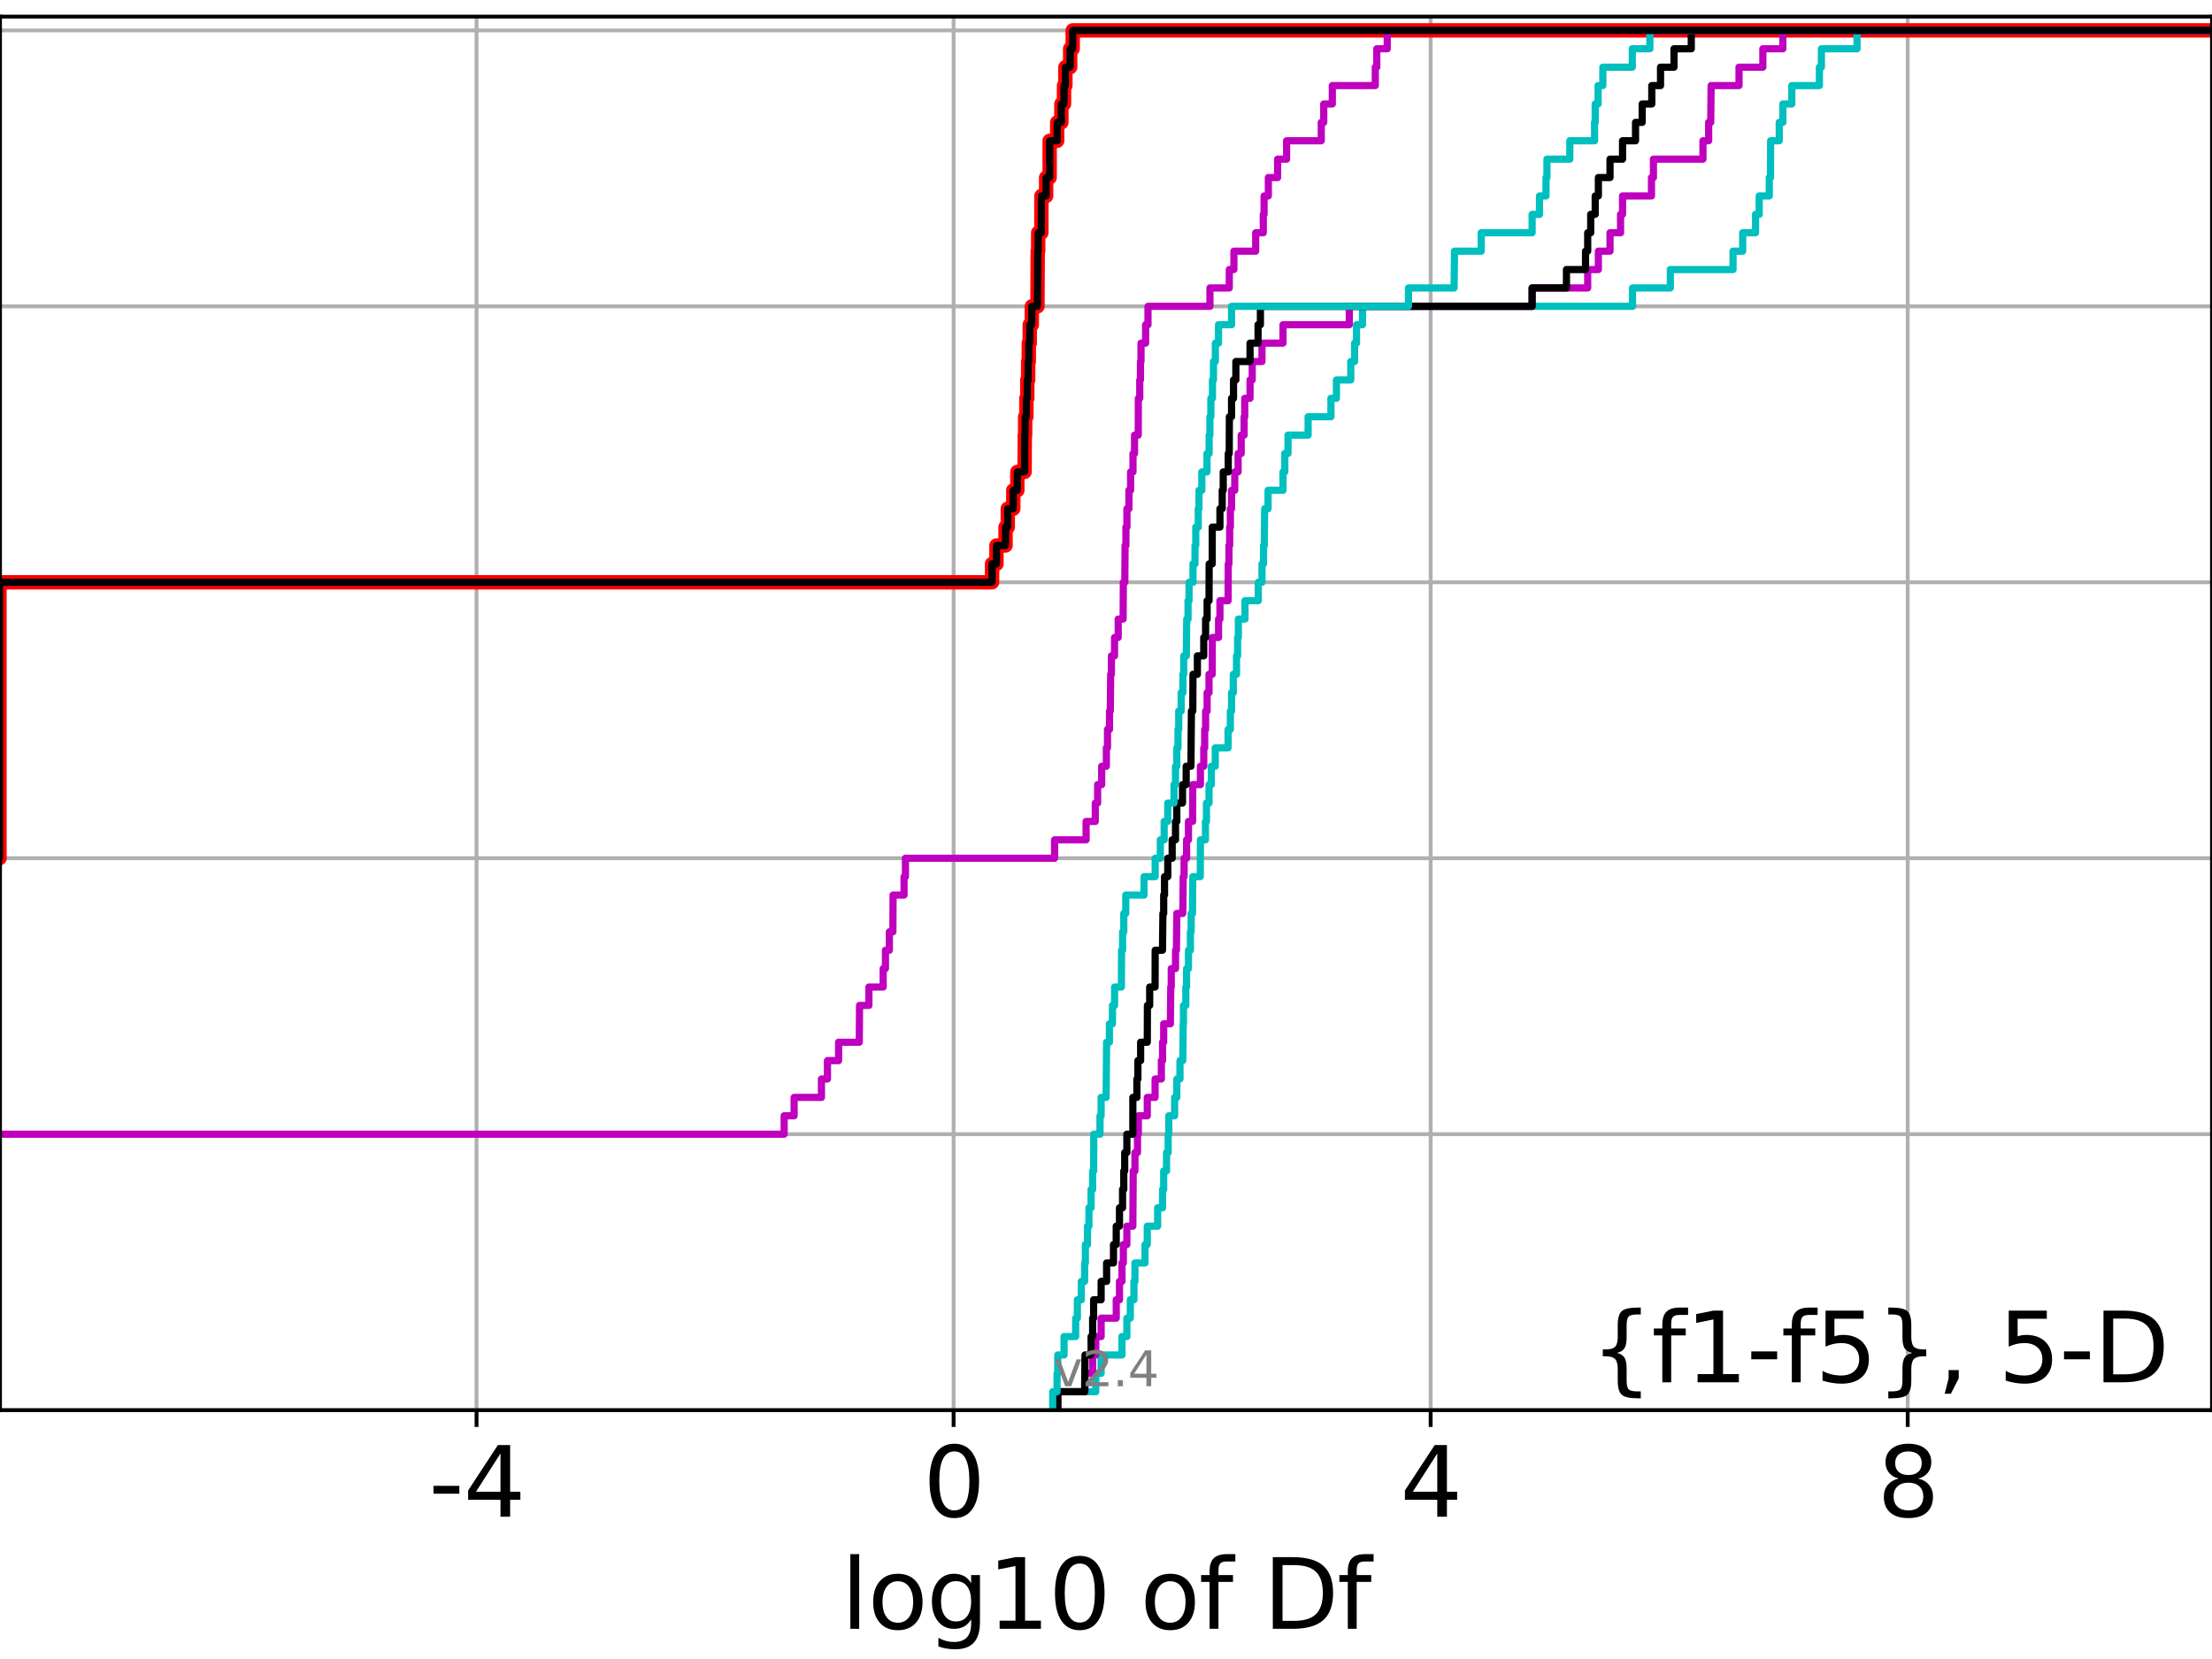<?xml version="1.0" encoding="utf-8" standalone="no"?>
<!DOCTYPE svg PUBLIC "-//W3C//DTD SVG 1.1//EN"
  "http://www.w3.org/Graphics/SVG/1.1/DTD/svg11.dtd">
<svg height="345.6pt" version="1.1" viewBox="0 0 460.8 345.6" width="460.8pt" xmlns="http://www.w3.org/2000/svg" xmlns:xlink="http://www.w3.org/1999/xlink">
 <defs>
  <style type="text/css">*{stroke-linecap:butt;stroke-linejoin:round;}</style>
 </defs>
 <g id="figure_1">
  <g id="patch_1">
   <path d="M 0 345.6 
L 460.8 345.6 
L 460.8 0 
L 0 0 
z
" style="fill:#ffffff;"/>
  </g>
  <g id="axes_1">
   <g id="patch_2">
    <path d="M 0 293.76 
L 460.8 293.76 
L 460.8 3.456 
L 0 3.456 
z
" style="fill:#ffffff;"/>
   </g>
   <g id="matplotlib.axis_1">
    <g id="xtick_1">
     <g id="line2d_1">
      <path clip-path="url(#p6e96000ad5)" d="M 99.272 293.76 
L 99.272 3.456 
" style="fill:none;stroke:#b0b0b0;stroke-linecap:square;stroke-width:0.8;"/>
     </g>
     <g id="line2d_2">
      <defs>
       <path d="M 0 0 
L 0 3.5 
" id="md36c5f6305" style="stroke:#000000;stroke-width:0.8;"/>
      </defs>
      <g>
       <use style="stroke:#000000;stroke-width:0.8;" x="99.272" xlink:href="#md36c5f6305" y="293.76"/>
      </g>
     </g>
     <g id="text_1">
      <!-- -4 -->
      <g transform="translate(89.302 315.957)scale(0.2 -0.2)">
       <defs>
        <path d="M 313 2009 
L 1997 2009 
L 1997 1497 
L 313 1497 
L 313 2009 
z
" id="DejaVuSans-2d" transform="scale(0.016)"/>
        <path d="M 2419 4116 
L 825 1625 
L 2419 1625 
L 2419 4116 
z
M 2253 4666 
L 3047 4666 
L 3047 1625 
L 3713 1625 
L 3713 1100 
L 3047 1100 
L 3047 0 
L 2419 0 
L 2419 1100 
L 313 1100 
L 313 1709 
L 2253 4666 
z
" id="DejaVuSans-34" transform="scale(0.016)"/>
       </defs>
       <use xlink:href="#DejaVuSans-2d"/>
       <use x="36.084" xlink:href="#DejaVuSans-34"/>
      </g>
     </g>
    </g>
    <g id="xtick_2">
     <g id="line2d_3">
      <path clip-path="url(#p6e96000ad5)" d="M 198.652 293.76 
L 198.652 3.456 
" style="fill:none;stroke:#b0b0b0;stroke-linecap:square;stroke-width:0.8;"/>
     </g>
     <g id="line2d_4">
      <g>
       <use style="stroke:#000000;stroke-width:0.8;" x="198.652" xlink:href="#md36c5f6305" y="293.76"/>
      </g>
     </g>
     <g id="text_2">
      <!-- 0 -->
      <g transform="translate(192.29 315.957)scale(0.2 -0.2)">
       <defs>
        <path d="M 2034 4250 
Q 1547 4250 1301 3770 
Q 1056 3291 1056 2328 
Q 1056 1369 1301 889 
Q 1547 409 2034 409 
Q 2525 409 2770 889 
Q 3016 1369 3016 2328 
Q 3016 3291 2770 3770 
Q 2525 4250 2034 4250 
z
M 2034 4750 
Q 2819 4750 3233 4129 
Q 3647 3509 3647 2328 
Q 3647 1150 3233 529 
Q 2819 -91 2034 -91 
Q 1250 -91 836 529 
Q 422 1150 422 2328 
Q 422 3509 836 4129 
Q 1250 4750 2034 4750 
z
" id="DejaVuSans-30" transform="scale(0.016)"/>
       </defs>
       <use xlink:href="#DejaVuSans-30"/>
      </g>
     </g>
    </g>
    <g id="xtick_3">
     <g id="line2d_5">
      <path clip-path="url(#p6e96000ad5)" d="M 298.032 293.76 
L 298.032 3.456 
" style="fill:none;stroke:#b0b0b0;stroke-linecap:square;stroke-width:0.8;"/>
     </g>
     <g id="line2d_6">
      <g>
       <use style="stroke:#000000;stroke-width:0.8;" x="298.032" xlink:href="#md36c5f6305" y="293.76"/>
      </g>
     </g>
     <g id="text_3">
      <!-- 4 -->
      <g transform="translate(291.67 315.957)scale(0.2 -0.2)">
       <use xlink:href="#DejaVuSans-34"/>
      </g>
     </g>
    </g>
    <g id="xtick_4">
     <g id="line2d_7">
      <path clip-path="url(#p6e96000ad5)" d="M 397.412 293.76 
L 397.412 3.456 
" style="fill:none;stroke:#b0b0b0;stroke-linecap:square;stroke-width:0.8;"/>
     </g>
     <g id="line2d_8">
      <g>
       <use style="stroke:#000000;stroke-width:0.8;" x="397.412" xlink:href="#md36c5f6305" y="293.76"/>
      </g>
     </g>
     <g id="text_4">
      <!-- 8 -->
      <g transform="translate(391.049 315.957)scale(0.2 -0.2)">
       <defs>
        <path d="M 2034 2216 
Q 1584 2216 1326 1975 
Q 1069 1734 1069 1313 
Q 1069 891 1326 650 
Q 1584 409 2034 409 
Q 2484 409 2743 651 
Q 3003 894 3003 1313 
Q 3003 1734 2745 1975 
Q 2488 2216 2034 2216 
z
M 1403 2484 
Q 997 2584 770 2862 
Q 544 3141 544 3541 
Q 544 4100 942 4425 
Q 1341 4750 2034 4750 
Q 2731 4750 3128 4425 
Q 3525 4100 3525 3541 
Q 3525 3141 3298 2862 
Q 3072 2584 2669 2484 
Q 3125 2378 3379 2068 
Q 3634 1759 3634 1313 
Q 3634 634 3220 271 
Q 2806 -91 2034 -91 
Q 1263 -91 848 271 
Q 434 634 434 1313 
Q 434 1759 690 2068 
Q 947 2378 1403 2484 
z
M 1172 3481 
Q 1172 3119 1398 2916 
Q 1625 2713 2034 2713 
Q 2441 2713 2670 2916 
Q 2900 3119 2900 3481 
Q 2900 3844 2670 4047 
Q 2441 4250 2034 4250 
Q 1625 4250 1398 4047 
Q 1172 3844 1172 3481 
z
" id="DejaVuSans-38" transform="scale(0.016)"/>
       </defs>
       <use xlink:href="#DejaVuSans-38"/>
      </g>
     </g>
    </g>
    <g id="text_5">
     <!-- log10 of Df -->
     <g transform="translate(175.214 339.313)scale(0.2 -0.2)">
      <defs>
       <path d="M 603 4863 
L 1178 4863 
L 1178 0 
L 603 0 
L 603 4863 
z
" id="DejaVuSans-6c" transform="scale(0.016)"/>
       <path d="M 1959 3097 
Q 1497 3097 1228 2736 
Q 959 2375 959 1747 
Q 959 1119 1226 758 
Q 1494 397 1959 397 
Q 2419 397 2687 759 
Q 2956 1122 2956 1747 
Q 2956 2369 2687 2733 
Q 2419 3097 1959 3097 
z
M 1959 3584 
Q 2709 3584 3137 3096 
Q 3566 2609 3566 1747 
Q 3566 888 3137 398 
Q 2709 -91 1959 -91 
Q 1206 -91 779 398 
Q 353 888 353 1747 
Q 353 2609 779 3096 
Q 1206 3584 1959 3584 
z
" id="DejaVuSans-6f" transform="scale(0.016)"/>
       <path d="M 2906 1791 
Q 2906 2416 2648 2759 
Q 2391 3103 1925 3103 
Q 1463 3103 1205 2759 
Q 947 2416 947 1791 
Q 947 1169 1205 825 
Q 1463 481 1925 481 
Q 2391 481 2648 825 
Q 2906 1169 2906 1791 
z
M 3481 434 
Q 3481 -459 3084 -895 
Q 2688 -1331 1869 -1331 
Q 1566 -1331 1297 -1286 
Q 1028 -1241 775 -1147 
L 775 -588 
Q 1028 -725 1275 -790 
Q 1522 -856 1778 -856 
Q 2344 -856 2625 -561 
Q 2906 -266 2906 331 
L 2906 616 
Q 2728 306 2450 153 
Q 2172 0 1784 0 
Q 1141 0 747 490 
Q 353 981 353 1791 
Q 353 2603 747 3093 
Q 1141 3584 1784 3584 
Q 2172 3584 2450 3431 
Q 2728 3278 2906 2969 
L 2906 3500 
L 3481 3500 
L 3481 434 
z
" id="DejaVuSans-67" transform="scale(0.016)"/>
       <path d="M 794 531 
L 1825 531 
L 1825 4091 
L 703 3866 
L 703 4441 
L 1819 4666 
L 2450 4666 
L 2450 531 
L 3481 531 
L 3481 0 
L 794 0 
L 794 531 
z
" id="DejaVuSans-31" transform="scale(0.016)"/>
       <path id="DejaVuSans-20" transform="scale(0.016)"/>
       <path d="M 2375 4863 
L 2375 4384 
L 1825 4384 
Q 1516 4384 1395 4259 
Q 1275 4134 1275 3809 
L 1275 3500 
L 2222 3500 
L 2222 3053 
L 1275 3053 
L 1275 0 
L 697 0 
L 697 3053 
L 147 3053 
L 147 3500 
L 697 3500 
L 697 3744 
Q 697 4328 969 4595 
Q 1241 4863 1831 4863 
L 2375 4863 
z
" id="DejaVuSans-66" transform="scale(0.016)"/>
       <path d="M 1259 4147 
L 1259 519 
L 2022 519 
Q 2988 519 3436 956 
Q 3884 1394 3884 2338 
Q 3884 3275 3436 3711 
Q 2988 4147 2022 4147 
L 1259 4147 
z
M 628 4666 
L 1925 4666 
Q 3281 4666 3915 4102 
Q 4550 3538 4550 2338 
Q 4550 1131 3912 565 
Q 3275 0 1925 0 
L 628 0 
L 628 4666 
z
" id="DejaVuSans-44" transform="scale(0.016)"/>
      </defs>
      <use xlink:href="#DejaVuSans-6c"/>
      <use x="27.783" xlink:href="#DejaVuSans-6f"/>
      <use x="88.965" xlink:href="#DejaVuSans-67"/>
      <use x="152.441" xlink:href="#DejaVuSans-31"/>
      <use x="216.064" xlink:href="#DejaVuSans-30"/>
      <use x="279.688" xlink:href="#DejaVuSans-20"/>
      <use x="311.475" xlink:href="#DejaVuSans-6f"/>
      <use x="372.656" xlink:href="#DejaVuSans-66"/>
      <use x="407.861" xlink:href="#DejaVuSans-20"/>
      <use x="439.648" xlink:href="#DejaVuSans-44"/>
      <use x="516.65" xlink:href="#DejaVuSans-66"/>
     </g>
    </g>
   </g>
   <g id="matplotlib.axis_2">
    <g id="ytick_1">
     <g id="line2d_9">
      <path clip-path="url(#p6e96000ad5)" d="M 0 293.76 
L 460.8 293.76 
" style="fill:none;stroke:#b0b0b0;stroke-linecap:square;stroke-width:0.8;"/>
     </g>
     <g id="line2d_10">
      <defs>
       <path d="M 0 0 
L -3.5 0 
" id="m779a433e13" style="stroke:#000000;stroke-width:0.8;"/>
      </defs>
      <g>
       <use style="stroke:#000000;stroke-width:0.8;" x="0" xlink:href="#m779a433e13" y="293.76"/>
      </g>
     </g>
    </g>
    <g id="ytick_2">
     <g id="line2d_11">
      <path clip-path="url(#p6e96000ad5)" d="M 0 236.274 
L 460.8 236.274 
" style="fill:none;stroke:#b0b0b0;stroke-linecap:square;stroke-width:0.8;"/>
     </g>
     <g id="line2d_12">
      <g>
       <use style="stroke:#000000;stroke-width:0.8;" x="0" xlink:href="#m779a433e13" y="236.274"/>
      </g>
     </g>
    </g>
    <g id="ytick_3">
     <g id="line2d_13">
      <path clip-path="url(#p6e96000ad5)" d="M 0 178.788 
L 460.8 178.788 
" style="fill:none;stroke:#b0b0b0;stroke-linecap:square;stroke-width:0.8;"/>
     </g>
     <g id="line2d_14">
      <g>
       <use style="stroke:#000000;stroke-width:0.8;" x="0" xlink:href="#m779a433e13" y="178.788"/>
      </g>
     </g>
    </g>
    <g id="ytick_4">
     <g id="line2d_15">
      <path clip-path="url(#p6e96000ad5)" d="M 0 121.302 
L 460.8 121.302 
" style="fill:none;stroke:#b0b0b0;stroke-linecap:square;stroke-width:0.8;"/>
     </g>
     <g id="line2d_16">
      <g>
       <use style="stroke:#000000;stroke-width:0.8;" x="0" xlink:href="#m779a433e13" y="121.302"/>
      </g>
     </g>
    </g>
    <g id="ytick_5">
     <g id="line2d_17">
      <path clip-path="url(#p6e96000ad5)" d="M 0 63.816 
L 460.8 63.816 
" style="fill:none;stroke:#b0b0b0;stroke-linecap:square;stroke-width:0.8;"/>
     </g>
     <g id="line2d_18">
      <g>
       <use style="stroke:#000000;stroke-width:0.8;" x="0" xlink:href="#m779a433e13" y="63.816"/>
      </g>
     </g>
    </g>
    <g id="ytick_6">
     <g id="line2d_19">
      <path clip-path="url(#p6e96000ad5)" d="M 0 6.33 
L 460.8 6.33 
" style="fill:none;stroke:#b0b0b0;stroke-linecap:square;stroke-width:0.8;"/>
     </g>
     <g id="line2d_20">
      <g>
       <use style="stroke:#000000;stroke-width:0.8;" x="0" xlink:href="#m779a433e13" y="6.33"/>
      </g>
     </g>
    </g>
   </g>
   <g id="line2d_21">
    <path clip-path="url(#p6e96000ad5)" d="M -1 178.788 
L -0.107 178.788 
L -0.107 121.302 
L 206.668 121.302 
L 206.668 117.47 
L 207.579 117.47 
L 207.579 113.637 
L 209.474 113.637 
L 209.474 109.805 
L 209.937 109.805 
L 209.937 105.973 
L 211.084 105.973 
L 211.084 102.14 
L 211.929 102.14 
L 211.929 98.308 
L 213.439 98.308 
L 213.483 90.643 
L 213.556 90.643 
L 213.556 86.811 
L 213.815 86.811 
L 213.815 82.978 
L 214.003 82.978 
L 214.003 79.146 
L 214.187 79.146 
L 214.187 75.313 
L 214.318 75.313 
L 214.318 71.481 
L 214.514 71.481 
L 214.514 67.649 
L 214.95 67.649 
L 214.95 63.816 
L 216.122 63.816 
L 216.173 52.319 
L 216.272 52.319 
L 216.272 48.487 
L 216.933 48.487 
L 216.946 40.822 
L 217.929 40.822 
L 217.929 36.989 
L 218.66 36.989 
L 218.669 29.325 
L 220.233 29.325 
L 220.233 25.492 
L 221.104 25.492 
L 221.104 21.66 
L 221.654 21.66 
L 221.654 17.827 
L 221.942 17.827 
L 221.942 13.995 
L 222.938 13.995 
L 222.938 10.163 
L 223.46 10.163 
L 223.46 6.33 
L 223.46 6.33 
L 460.8 6.33 
L 460.8 6.33 
" style="fill:none;stroke:#ff0000;stroke-linecap:square;stroke-width:3;"/>
   </g>
   <g id="line2d_22">
    <path clip-path="url(#p6e96000ad5)" d="M 220.351 293.76 
L 220.351 289.928 
L 228.272 289.928 
L 228.272 286.095 
L 229.387 286.095 
L 229.387 282.263 
L 233.732 282.263 
L 233.732 278.43 
L 234.748 278.43 
L 234.748 274.598 
L 235.467 274.598 
L 235.467 270.766 
L 236.22 270.766 
L 236.22 266.933 
L 236.431 266.933 
L 236.431 263.101 
L 238.526 263.101 
L 238.526 259.268 
L 238.998 259.268 
L 238.998 255.436 
L 241.158 255.436 
L 241.158 251.604 
L 242.183 251.604 
L 242.183 247.771 
L 242.419 247.771 
L 242.419 243.939 
L 243.007 243.939 
L 243.007 240.106 
L 243.352 240.106 
L 243.352 236.274 
L 243.48 236.274 
L 243.48 232.442 
L 244.695 232.442 
L 244.695 228.609 
L 245.155 228.609 
L 245.155 224.777 
L 245.811 224.777 
L 245.811 220.944 
L 246.39 220.944 
L 246.489 213.28 
L 246.539 213.28 
L 246.539 209.447 
L 247.029 209.447 
L 247.029 205.615 
L 247.186 205.615 
L 247.186 201.782 
L 247.58 201.782 
L 247.58 197.95 
L 247.983 197.95 
L 247.983 194.118 
L 248.141 194.118 
L 248.141 190.285 
L 248.419 190.285 
L 248.478 182.621 
L 250.04 182.621 
L 250.072 174.956 
L 251.117 174.956 
L 251.117 171.123 
L 251.332 171.123 
L 251.332 167.291 
L 251.864 167.291 
L 251.864 163.459 
L 252.339 163.459 
L 252.339 159.626 
L 253.163 159.626 
L 253.163 155.794 
L 255.834 155.794 
L 255.834 151.961 
L 256.307 151.961 
L 256.307 148.129 
L 256.557 148.129 
L 256.557 144.297 
L 256.921 144.297 
L 256.921 140.464 
L 257.592 140.464 
L 257.592 136.632 
L 257.814 136.632 
L 257.814 132.799 
L 257.972 132.799 
L 257.972 128.967 
L 259.358 128.967 
L 259.358 125.135 
L 262.13 125.135 
L 262.13 121.302 
L 262.896 121.302 
L 262.896 117.47 
L 263.209 117.47 
L 263.209 113.637 
L 263.375 113.637 
L 263.457 105.973 
L 264.161 105.973 
L 264.161 102.14 
L 267.268 102.14 
L 267.268 98.308 
L 267.651 98.308 
L 267.651 94.475 
L 268.314 94.475 
L 268.314 90.643 
L 272.508 90.643 
L 272.508 86.811 
L 277.259 86.811 
L 277.259 82.978 
L 278.406 82.978 
L 278.406 79.146 
L 281.394 79.146 
L 281.394 75.313 
L 282.188 75.313 
L 282.188 71.481 
L 282.589 71.481 
L 282.589 67.649 
L 283.834 67.649 
L 283.834 63.816 
L 340.08 63.816 
L 340.08 59.984 
L 347.963 59.984 
L 347.963 56.151 
L 361.025 56.151 
L 361.025 52.319 
L 363.035 52.319 
L 363.035 48.487 
L 365.716 48.487 
L 365.716 44.654 
L 366.474 44.654 
L 366.474 40.822 
L 368.574 40.822 
L 368.574 36.989 
L 368.832 36.989 
L 368.85 29.325 
L 370.646 29.325 
L 370.646 25.492 
L 371.402 25.492 
L 371.402 21.66 
L 373.271 21.66 
L 373.271 17.827 
L 379.013 17.827 
L 379.013 13.995 
L 379.43 13.995 
L 379.43 10.163 
L 386.854 10.163 
L 386.854 6.33 
L 386.854 6.33 
L 460.8 6.33 
L 460.8 6.33 
" style="fill:none;stroke:#00bfbf;stroke-linecap:square;stroke-width:1.5;"/>
   </g>
   <g id="line2d_23">
    <path clip-path="url(#p6e96000ad5)" d="M 220.351 293.76 
L 220.351 289.928 
L 226.021 289.928 
L 226.021 286.095 
L 227.617 286.095 
L 227.617 282.263 
L 228.272 282.263 
L 228.272 278.43 
L 229.387 278.43 
L 229.387 274.598 
L 232.533 274.598 
L 232.533 270.766 
L 233.209 270.766 
L 233.209 266.933 
L 233.732 266.933 
L 233.732 263.101 
L 234.012 263.101 
L 234.012 259.268 
L 234.748 259.268 
L 234.748 255.436 
L 235.99 255.436 
L 236.073 243.939 
L 236.431 243.939 
L 236.431 240.106 
L 236.959 240.106 
L 236.959 236.274 
L 237.136 236.274 
L 237.136 232.442 
L 239.002 232.442 
L 239.002 228.609 
L 240.626 228.609 
L 240.626 224.777 
L 241.932 224.777 
L 241.932 220.944 
L 242.183 220.944 
L 242.183 217.112 
L 242.419 217.112 
L 242.419 213.28 
L 243.808 213.28 
L 243.891 205.615 
L 243.996 205.615 
L 243.996 201.782 
L 244.88 201.782 
L 244.88 197.95 
L 245.078 197.95 
L 245.155 190.285 
L 246.39 190.285 
L 246.489 182.621 
L 246.669 182.621 
L 246.669 178.788 
L 247.186 178.788 
L 247.186 174.956 
L 247.58 174.956 
L 247.58 171.123 
L 248.44 171.123 
L 248.478 163.459 
L 250.072 163.459 
L 250.072 159.626 
L 250.766 159.626 
L 250.766 155.794 
L 250.959 155.794 
L 250.959 151.961 
L 251.15 151.961 
L 251.15 148.129 
L 251.465 148.129 
L 251.465 144.297 
L 251.864 144.297 
L 251.864 140.464 
L 252.528 140.464 
L 252.533 132.799 
L 253.847 132.799 
L 253.847 128.967 
L 254.134 128.967 
L 254.134 125.135 
L 255.834 125.135 
L 255.868 117.47 
L 256.011 117.47 
L 256.011 113.637 
L 256.162 113.637 
L 256.162 109.805 
L 256.307 109.805 
L 256.307 105.973 
L 256.557 105.973 
L 256.557 102.14 
L 257.224 102.14 
L 257.224 98.308 
L 257.922 98.308 
L 257.922 94.475 
L 258.562 94.475 
L 258.562 90.643 
L 259.172 90.643 
L 259.172 86.811 
L 259.301 86.811 
L 259.301 82.978 
L 260.404 82.978 
L 260.404 79.146 
L 260.861 79.146 
L 260.861 75.313 
L 262.896 75.313 
L 262.896 71.481 
L 267.268 71.481 
L 267.268 67.649 
L 281.077 67.649 
L 281.077 63.816 
L 319.169 63.816 
L 319.169 59.984 
L 330.747 59.984 
L 330.747 56.151 
L 332.972 56.151 
L 332.972 52.319 
L 335.397 52.319 
L 335.397 48.487 
L 337.591 48.487 
L 337.591 44.654 
L 338.007 44.654 
L 338.007 40.822 
L 344.033 40.822 
L 344.033 36.989 
L 344.439 36.989 
L 344.439 33.157 
L 354.756 33.157 
L 354.756 29.325 
L 355.944 29.325 
L 355.944 25.492 
L 356.374 25.492 
L 356.457 17.827 
L 362.271 17.827 
L 362.271 13.995 
L 367.232 13.995 
L 367.232 10.163 
L 371.402 10.163 
L 371.402 6.33 
L 371.402 6.33 
L 460.8 6.33 
L 460.8 6.33 
" style="fill:none;stroke:#bf00bf;stroke-linecap:square;stroke-width:1.5;"/>
   </g>
   <g id="line2d_24">
    <path clip-path="url(#p6e96000ad5)" d="M 220.351 293.76 
L 220.351 289.928 
L 225.95 289.928 
L 226.021 282.263 
L 227.293 282.263 
L 227.293 278.43 
L 227.617 278.43 
L 227.617 274.598 
L 227.822 274.598 
L 227.822 270.766 
L 229.387 270.766 
L 229.387 266.933 
L 230.526 266.933 
L 230.526 263.101 
L 231.961 263.101 
L 231.961 259.268 
L 232.533 259.268 
L 232.533 255.436 
L 233.209 255.436 
L 233.209 251.604 
L 233.851 251.604 
L 233.851 247.771 
L 234.105 247.771 
L 234.105 243.939 
L 234.295 243.939 
L 234.295 240.106 
L 234.748 240.106 
L 234.748 236.274 
L 235.99 236.274 
L 235.994 228.609 
L 236.834 228.609 
L 236.834 224.777 
L 237.045 224.777 
L 237.045 220.944 
L 237.615 220.944 
L 237.615 217.112 
L 239.002 217.112 
L 239.028 209.447 
L 239.502 209.447 
L 239.502 205.615 
L 240.626 205.615 
L 240.646 197.95 
L 242.168 197.95 
L 242.257 190.285 
L 242.419 190.285 
L 242.419 186.453 
L 242.593 186.453 
L 242.593 182.621 
L 243.268 182.621 
L 243.268 178.788 
L 244.184 178.788 
L 244.184 174.956 
L 244.88 174.956 
L 244.88 171.123 
L 245.155 171.123 
L 245.155 167.291 
L 246.34 167.291 
L 246.34 163.459 
L 247.103 163.459 
L 247.103 159.626 
L 248.094 159.626 
L 248.194 148.129 
L 248.478 148.129 
L 248.523 140.464 
L 249.438 140.464 
L 249.438 136.632 
L 250.766 136.632 
L 250.766 132.799 
L 251.15 132.799 
L 251.15 128.967 
L 251.465 128.967 
L 251.465 125.135 
L 251.864 125.135 
L 251.888 117.47 
L 252.528 117.47 
L 252.533 109.805 
L 254.134 109.805 
L 254.134 105.973 
L 254.609 105.973 
L 254.609 102.14 
L 254.824 102.14 
L 254.824 98.308 
L 255.868 98.308 
L 255.868 94.475 
L 256.072 94.475 
L 256.102 86.811 
L 256.557 86.811 
L 256.557 82.978 
L 256.968 82.978 
L 256.968 79.146 
L 257.452 79.146 
L 257.452 75.313 
L 260.404 75.313 
L 260.404 71.481 
L 262.074 71.481 
L 262.074 67.649 
L 262.566 67.649 
L 262.566 63.816 
L 319.169 63.816 
L 319.169 59.984 
L 326.322 59.984 
L 326.322 56.151 
L 330.294 56.151 
L 330.294 52.319 
L 330.747 52.319 
L 330.747 48.487 
L 331.374 48.487 
L 331.374 44.654 
L 332.31 44.654 
L 332.31 40.822 
L 332.972 40.822 
L 332.972 36.989 
L 335.397 36.989 
L 335.397 33.157 
L 338.007 33.157 
L 338.007 29.325 
L 340.712 29.325 
L 340.712 25.492 
L 342.098 25.492 
L 342.098 21.66 
L 344.098 21.66 
L 344.098 17.827 
L 345.918 17.827 
L 345.918 13.995 
L 348.728 13.995 
L 348.728 10.163 
L 352.325 10.163 
L 352.325 6.33 
L 352.325 6.33 
L 460.8 6.33 
L 460.8 6.33 
" style="fill:none;stroke:#000000;stroke-linecap:square;stroke-width:1.5;"/>
   </g>
   <g id="line2d_25">
    <path clip-path="url(#p6e96000ad5)" d="M 219.295 293.76 
L 219.295 289.928 
L 220.203 289.928 
L 220.203 286.095 
L 220.351 286.095 
L 220.351 282.263 
L 221.663 282.263 
L 221.663 278.43 
L 224.081 278.43 
L 224.081 274.598 
L 224.436 274.598 
L 224.436 270.766 
L 225.265 270.766 
L 225.265 266.933 
L 225.95 266.933 
L 225.95 263.101 
L 226.103 263.101 
L 226.103 259.268 
L 226.549 259.268 
L 226.549 255.436 
L 226.847 255.436 
L 226.847 251.604 
L 227.293 251.604 
L 227.293 247.771 
L 227.617 247.771 
L 227.617 243.939 
L 227.832 243.939 
L 227.848 236.274 
L 229.152 236.274 
L 229.152 232.442 
L 229.387 232.442 
L 229.387 228.609 
L 230.426 228.609 
L 230.526 217.112 
L 231.11 217.112 
L 231.11 213.28 
L 231.75 213.28 
L 231.75 209.447 
L 232.19 209.447 
L 232.19 205.615 
L 233.603 205.615 
L 233.643 197.95 
L 233.861 197.95 
L 233.861 194.118 
L 234.105 194.118 
L 234.105 190.285 
L 234.519 190.285 
L 234.519 186.453 
L 238.319 186.453 
L 238.319 182.621 
L 240.646 182.621 
L 240.646 178.788 
L 241.716 178.788 
L 241.716 174.956 
L 242.518 174.956 
L 242.518 171.123 
L 243.268 171.123 
L 243.268 167.291 
L 244.566 167.291 
L 244.566 163.459 
L 244.88 163.459 
L 244.88 159.626 
L 245.155 159.626 
L 245.155 155.794 
L 245.396 155.794 
L 245.396 151.961 
L 245.554 151.961 
L 245.554 148.129 
L 246.06 148.129 
L 246.06 144.297 
L 246.421 144.297 
L 246.421 140.464 
L 246.593 140.464 
L 246.593 136.632 
L 247.134 136.632 
L 247.217 128.967 
L 247.493 128.967 
L 247.493 125.135 
L 247.703 125.135 
L 247.703 121.302 
L 248.523 121.302 
L 248.523 117.47 
L 248.94 117.47 
L 248.94 113.637 
L 249.105 113.637 
L 249.105 109.805 
L 249.62 109.805 
L 249.62 105.973 
L 249.768 105.973 
L 249.768 102.14 
L 250.362 102.14 
L 250.362 98.308 
L 251.444 98.308 
L 251.444 94.475 
L 251.888 94.475 
L 251.888 90.643 
L 252.045 90.643 
L 252.045 86.811 
L 252.245 86.811 
L 252.245 82.978 
L 252.58 82.978 
L 252.58 79.146 
L 252.787 79.146 
L 252.787 75.313 
L 253.184 75.313 
L 253.184 71.481 
L 253.835 71.481 
L 253.835 67.649 
L 256.557 67.649 
L 256.557 63.816 
L 293.413 63.816 
L 293.413 59.984 
L 302.915 59.984 
L 303.001 52.319 
L 308.566 52.319 
L 308.566 48.487 
L 319.169 48.487 
L 319.169 44.654 
L 320.704 44.654 
L 320.704 40.822 
L 322.062 40.822 
L 322.062 36.989 
L 322.26 36.989 
L 322.26 33.157 
L 327.021 33.157 
L 327.021 29.325 
L 332.174 29.325 
L 332.174 25.492 
L 332.31 25.492 
L 332.31 21.66 
L 332.911 21.66 
L 332.911 17.827 
L 333.9 17.827 
L 333.9 13.995 
L 340.039 13.995 
L 340.039 10.163 
L 343.699 10.163 
L 343.699 6.33 
L 343.699 6.33 
L 460.8 6.33 
L 460.8 6.33 
" style="fill:none;stroke:#00bfbf;stroke-linecap:square;stroke-width:1.5;"/>
   </g>
   <g id="line2d_26">
    <path clip-path="url(#p6e96000ad5)" d="M -1 236.274 
L 163.356 236.274 
L 163.356 232.442 
L 165.43 232.442 
L 165.43 228.609 
L 171.121 228.609 
L 171.121 224.777 
L 172.376 224.777 
L 172.376 220.944 
L 174.697 220.944 
L 174.697 217.112 
L 178.999 217.112 
L 179.058 209.447 
L 181.005 209.447 
L 181.005 205.615 
L 183.981 205.615 
L 183.981 201.782 
L 184.456 201.782 
L 184.456 197.95 
L 185.27 197.95 
L 185.27 194.118 
L 186.006 194.118 
L 186.043 186.453 
L 188.331 186.453 
L 188.331 182.621 
L 188.619 182.621 
L 188.619 178.788 
L 219.691 178.788 
L 219.691 174.956 
L 226.254 174.956 
L 226.254 171.123 
L 228.168 171.123 
L 228.168 167.291 
L 228.653 167.291 
L 228.653 163.459 
L 229.503 163.459 
L 229.503 159.626 
L 230.477 159.626 
L 230.477 155.794 
L 230.71 155.794 
L 230.71 151.961 
L 231.13 151.961 
L 231.13 148.129 
L 231.296 148.129 
L 231.373 140.464 
L 231.525 140.464 
L 231.525 136.632 
L 232.179 136.632 
L 232.179 132.799 
L 232.941 132.799 
L 232.941 128.967 
L 233.97 128.967 
L 234.011 121.302 
L 234.32 121.302 
L 234.375 113.637 
L 234.549 113.637 
L 234.549 109.805 
L 234.759 109.805 
L 234.759 105.973 
L 235.176 105.973 
L 235.176 102.14 
L 235.526 102.14 
L 235.526 98.308 
L 236.025 98.308 
L 236.025 94.475 
L 236.346 94.475 
L 236.346 90.643 
L 237.116 90.643 
L 237.14 82.978 
L 237.432 82.978 
L 237.432 79.146 
L 237.581 79.146 
L 237.581 75.313 
L 237.694 75.313 
L 237.694 71.481 
L 238.654 71.481 
L 238.654 67.649 
L 239.146 67.649 
L 239.146 63.816 
L 252.053 63.816 
L 252.053 59.984 
L 256.083 59.984 
L 256.083 56.151 
L 257.044 56.151 
L 257.044 52.319 
L 261.583 52.319 
L 261.583 48.487 
L 263.166 48.487 
L 263.166 44.654 
L 263.331 44.654 
L 263.331 40.822 
L 264.221 40.822 
L 264.221 36.989 
L 266.15 36.989 
L 266.15 33.157 
L 268.022 33.157 
L 268.022 29.325 
L 275.242 29.325 
L 275.242 25.492 
L 275.762 25.492 
L 275.762 21.66 
L 277.547 21.66 
L 277.547 17.827 
L 286.495 17.827 
L 286.495 13.995 
L 286.812 13.995 
L 286.812 10.163 
L 288.989 10.163 
L 288.989 6.33 
L 288.989 6.33 
L 460.8 6.33 
L 460.8 6.33 
" style="fill:none;stroke:#bf00bf;stroke-linecap:square;stroke-width:1.5;"/>
   </g>
   <g id="line2d_27">
    <path clip-path="url(#p6e96000ad5)" d="M -1 178.788 
L -0.107 178.788 
L -0.107 121.302 
L 206.668 121.302 
L 206.668 117.47 
L 207.579 117.47 
L 207.579 113.637 
L 209.474 113.637 
L 209.474 109.805 
L 209.937 109.805 
L 209.937 105.973 
L 211.084 105.973 
L 211.084 102.14 
L 211.929 102.14 
L 211.929 98.308 
L 213.439 98.308 
L 213.483 90.643 
L 213.556 90.643 
L 213.556 86.811 
L 213.815 86.811 
L 213.815 82.978 
L 214.003 82.978 
L 214.003 79.146 
L 214.187 79.146 
L 214.187 75.313 
L 214.318 75.313 
L 214.318 71.481 
L 214.514 71.481 
L 214.514 67.649 
L 214.95 67.649 
L 214.95 63.816 
L 216.122 63.816 
L 216.173 52.319 
L 216.272 52.319 
L 216.272 48.487 
L 216.933 48.487 
L 216.946 40.822 
L 217.929 40.822 
L 217.929 36.989 
L 218.66 36.989 
L 218.669 29.325 
L 220.233 29.325 
L 220.233 25.492 
L 221.104 25.492 
L 221.104 21.66 
L 221.654 21.66 
L 221.654 17.827 
L 221.942 17.827 
L 221.942 13.995 
L 222.938 13.995 
L 222.938 10.163 
L 223.46 10.163 
L 223.46 6.33 
L 223.46 6.33 
L 460.8 6.33 
L 460.8 6.33 
" style="fill:none;stroke:#000000;stroke-linecap:square;stroke-width:1.5;"/>
   </g>
   <g id="patch_3">
    <path d="M 0 293.76 
L 0 3.456 
" style="fill:none;stroke:#000000;stroke-linecap:square;stroke-linejoin:miter;stroke-width:0.8;"/>
   </g>
   <g id="patch_4">
    <path d="M 460.8 293.76 
L 460.8 3.456 
" style="fill:none;stroke:#000000;stroke-linecap:square;stroke-linejoin:miter;stroke-width:0.8;"/>
   </g>
   <g id="patch_5">
    <path d="M 0 293.76 
L 460.8 293.76 
" style="fill:none;stroke:#000000;stroke-linecap:square;stroke-linejoin:miter;stroke-width:0.8;"/>
   </g>
   <g id="patch_6">
    <path d="M 0 3.456 
L 460.8 3.456 
" style="fill:none;stroke:#000000;stroke-linecap:square;stroke-linejoin:miter;stroke-width:0.8;"/>
   </g>
   <g id="text_6">
    <!-- {f1-f5}, 5-D -->
    <g transform="translate(331.334 287.954)scale(0.2 -0.2)">
     <defs>
      <path d="M 3272 -594 
L 3272 -1044 
L 3078 -1044 
Q 2300 -1044 2036 -812 
Q 1772 -581 1772 109 
L 1772 856 
Q 1772 1328 1603 1509 
Q 1434 1691 991 1691 
L 800 1691 
L 800 2138 
L 991 2138 
Q 1438 2138 1605 2317 
Q 1772 2497 1772 2963 
L 1772 3713 
Q 1772 4403 2036 4633 
Q 2300 4863 3078 4863 
L 3272 4863 
L 3272 4416 
L 3059 4416 
Q 2619 4416 2484 4278 
Q 2350 4141 2350 3700 
L 2350 2925 
Q 2350 2434 2208 2212 
Q 2066 1991 1722 1913 
Q 2069 1828 2209 1606 
Q 2350 1384 2350 897 
L 2350 122 
Q 2350 -319 2484 -456 
Q 2619 -594 3059 -594 
L 3272 -594 
z
" id="DejaVuSans-7b" transform="scale(0.016)"/>
      <path d="M 691 4666 
L 3169 4666 
L 3169 4134 
L 1269 4134 
L 1269 2991 
Q 1406 3038 1543 3061 
Q 1681 3084 1819 3084 
Q 2600 3084 3056 2656 
Q 3513 2228 3513 1497 
Q 3513 744 3044 326 
Q 2575 -91 1722 -91 
Q 1428 -91 1123 -41 
Q 819 9 494 109 
L 494 744 
Q 775 591 1075 516 
Q 1375 441 1709 441 
Q 2250 441 2565 725 
Q 2881 1009 2881 1497 
Q 2881 1984 2565 2268 
Q 2250 2553 1709 2553 
Q 1456 2553 1204 2497 
Q 953 2441 691 2322 
L 691 4666 
z
" id="DejaVuSans-35" transform="scale(0.016)"/>
      <path d="M 800 -594 
L 1019 -594 
Q 1456 -594 1589 -459 
Q 1722 -325 1722 122 
L 1722 897 
Q 1722 1384 1862 1606 
Q 2003 1828 2350 1913 
Q 2003 1991 1862 2212 
Q 1722 2434 1722 2925 
L 1722 3700 
Q 1722 4144 1589 4280 
Q 1456 4416 1019 4416 
L 800 4416 
L 800 4863 
L 997 4863 
Q 1775 4863 2036 4633 
Q 2297 4403 2297 3713 
L 2297 2963 
Q 2297 2497 2465 2317 
Q 2634 2138 3078 2138 
L 3272 2138 
L 3272 1691 
L 3078 1691 
Q 2634 1691 2465 1509 
Q 2297 1328 2297 856 
L 2297 109 
Q 2297 -581 2036 -812 
Q 1775 -1044 997 -1044 
L 800 -1044 
L 800 -594 
z
" id="DejaVuSans-7d" transform="scale(0.016)"/>
      <path d="M 750 794 
L 1409 794 
L 1409 256 
L 897 -744 
L 494 -744 
L 750 256 
L 750 794 
z
" id="DejaVuSans-2c" transform="scale(0.016)"/>
     </defs>
     <use xlink:href="#DejaVuSans-7b"/>
     <use x="63.623" xlink:href="#DejaVuSans-66"/>
     <use x="98.828" xlink:href="#DejaVuSans-31"/>
     <use x="162.451" xlink:href="#DejaVuSans-2d"/>
     <use x="198.535" xlink:href="#DejaVuSans-66"/>
     <use x="233.74" xlink:href="#DejaVuSans-35"/>
     <use x="297.363" xlink:href="#DejaVuSans-7d"/>
     <use x="360.986" xlink:href="#DejaVuSans-2c"/>
     <use x="392.773" xlink:href="#DejaVuSans-20"/>
     <use x="424.561" xlink:href="#DejaVuSans-35"/>
     <use x="488.184" xlink:href="#DejaVuSans-2d"/>
     <use x="524.268" xlink:href="#DejaVuSans-44"/>
    </g>
   </g>
   <g id="text_7">
    <!-- v2.4 -->
    <g style="fill:#808080;" transform="translate(219.489 288.777)scale(0.1 -0.1)">
     <defs>
      <path d="M 191 3500 
L 800 3500 
L 1894 563 
L 2988 3500 
L 3597 3500 
L 2284 0 
L 1503 0 
L 191 3500 
z
" id="DejaVuSans-76" transform="scale(0.016)"/>
      <path d="M 1228 531 
L 3431 531 
L 3431 0 
L 469 0 
L 469 531 
Q 828 903 1448 1529 
Q 2069 2156 2228 2338 
Q 2531 2678 2651 2914 
Q 2772 3150 2772 3378 
Q 2772 3750 2511 3984 
Q 2250 4219 1831 4219 
Q 1534 4219 1204 4116 
Q 875 4013 500 3803 
L 500 4441 
Q 881 4594 1212 4672 
Q 1544 4750 1819 4750 
Q 2544 4750 2975 4387 
Q 3406 4025 3406 3419 
Q 3406 3131 3298 2873 
Q 3191 2616 2906 2266 
Q 2828 2175 2409 1742 
Q 1991 1309 1228 531 
z
" id="DejaVuSans-32" transform="scale(0.016)"/>
      <path d="M 684 794 
L 1344 794 
L 1344 0 
L 684 0 
L 684 794 
z
" id="DejaVuSans-2e" transform="scale(0.016)"/>
     </defs>
     <use xlink:href="#DejaVuSans-76"/>
     <use x="59.18" xlink:href="#DejaVuSans-32"/>
     <use x="122.803" xlink:href="#DejaVuSans-2e"/>
     <use x="154.59" xlink:href="#DejaVuSans-34"/>
    </g>
   </g>
  </g>
 </g>
 <defs>
  <clipPath id="p6e96000ad5">
   <rect height="290.304" width="460.8" x="0" y="3.456"/>
  </clipPath>
 </defs>
</svg>
